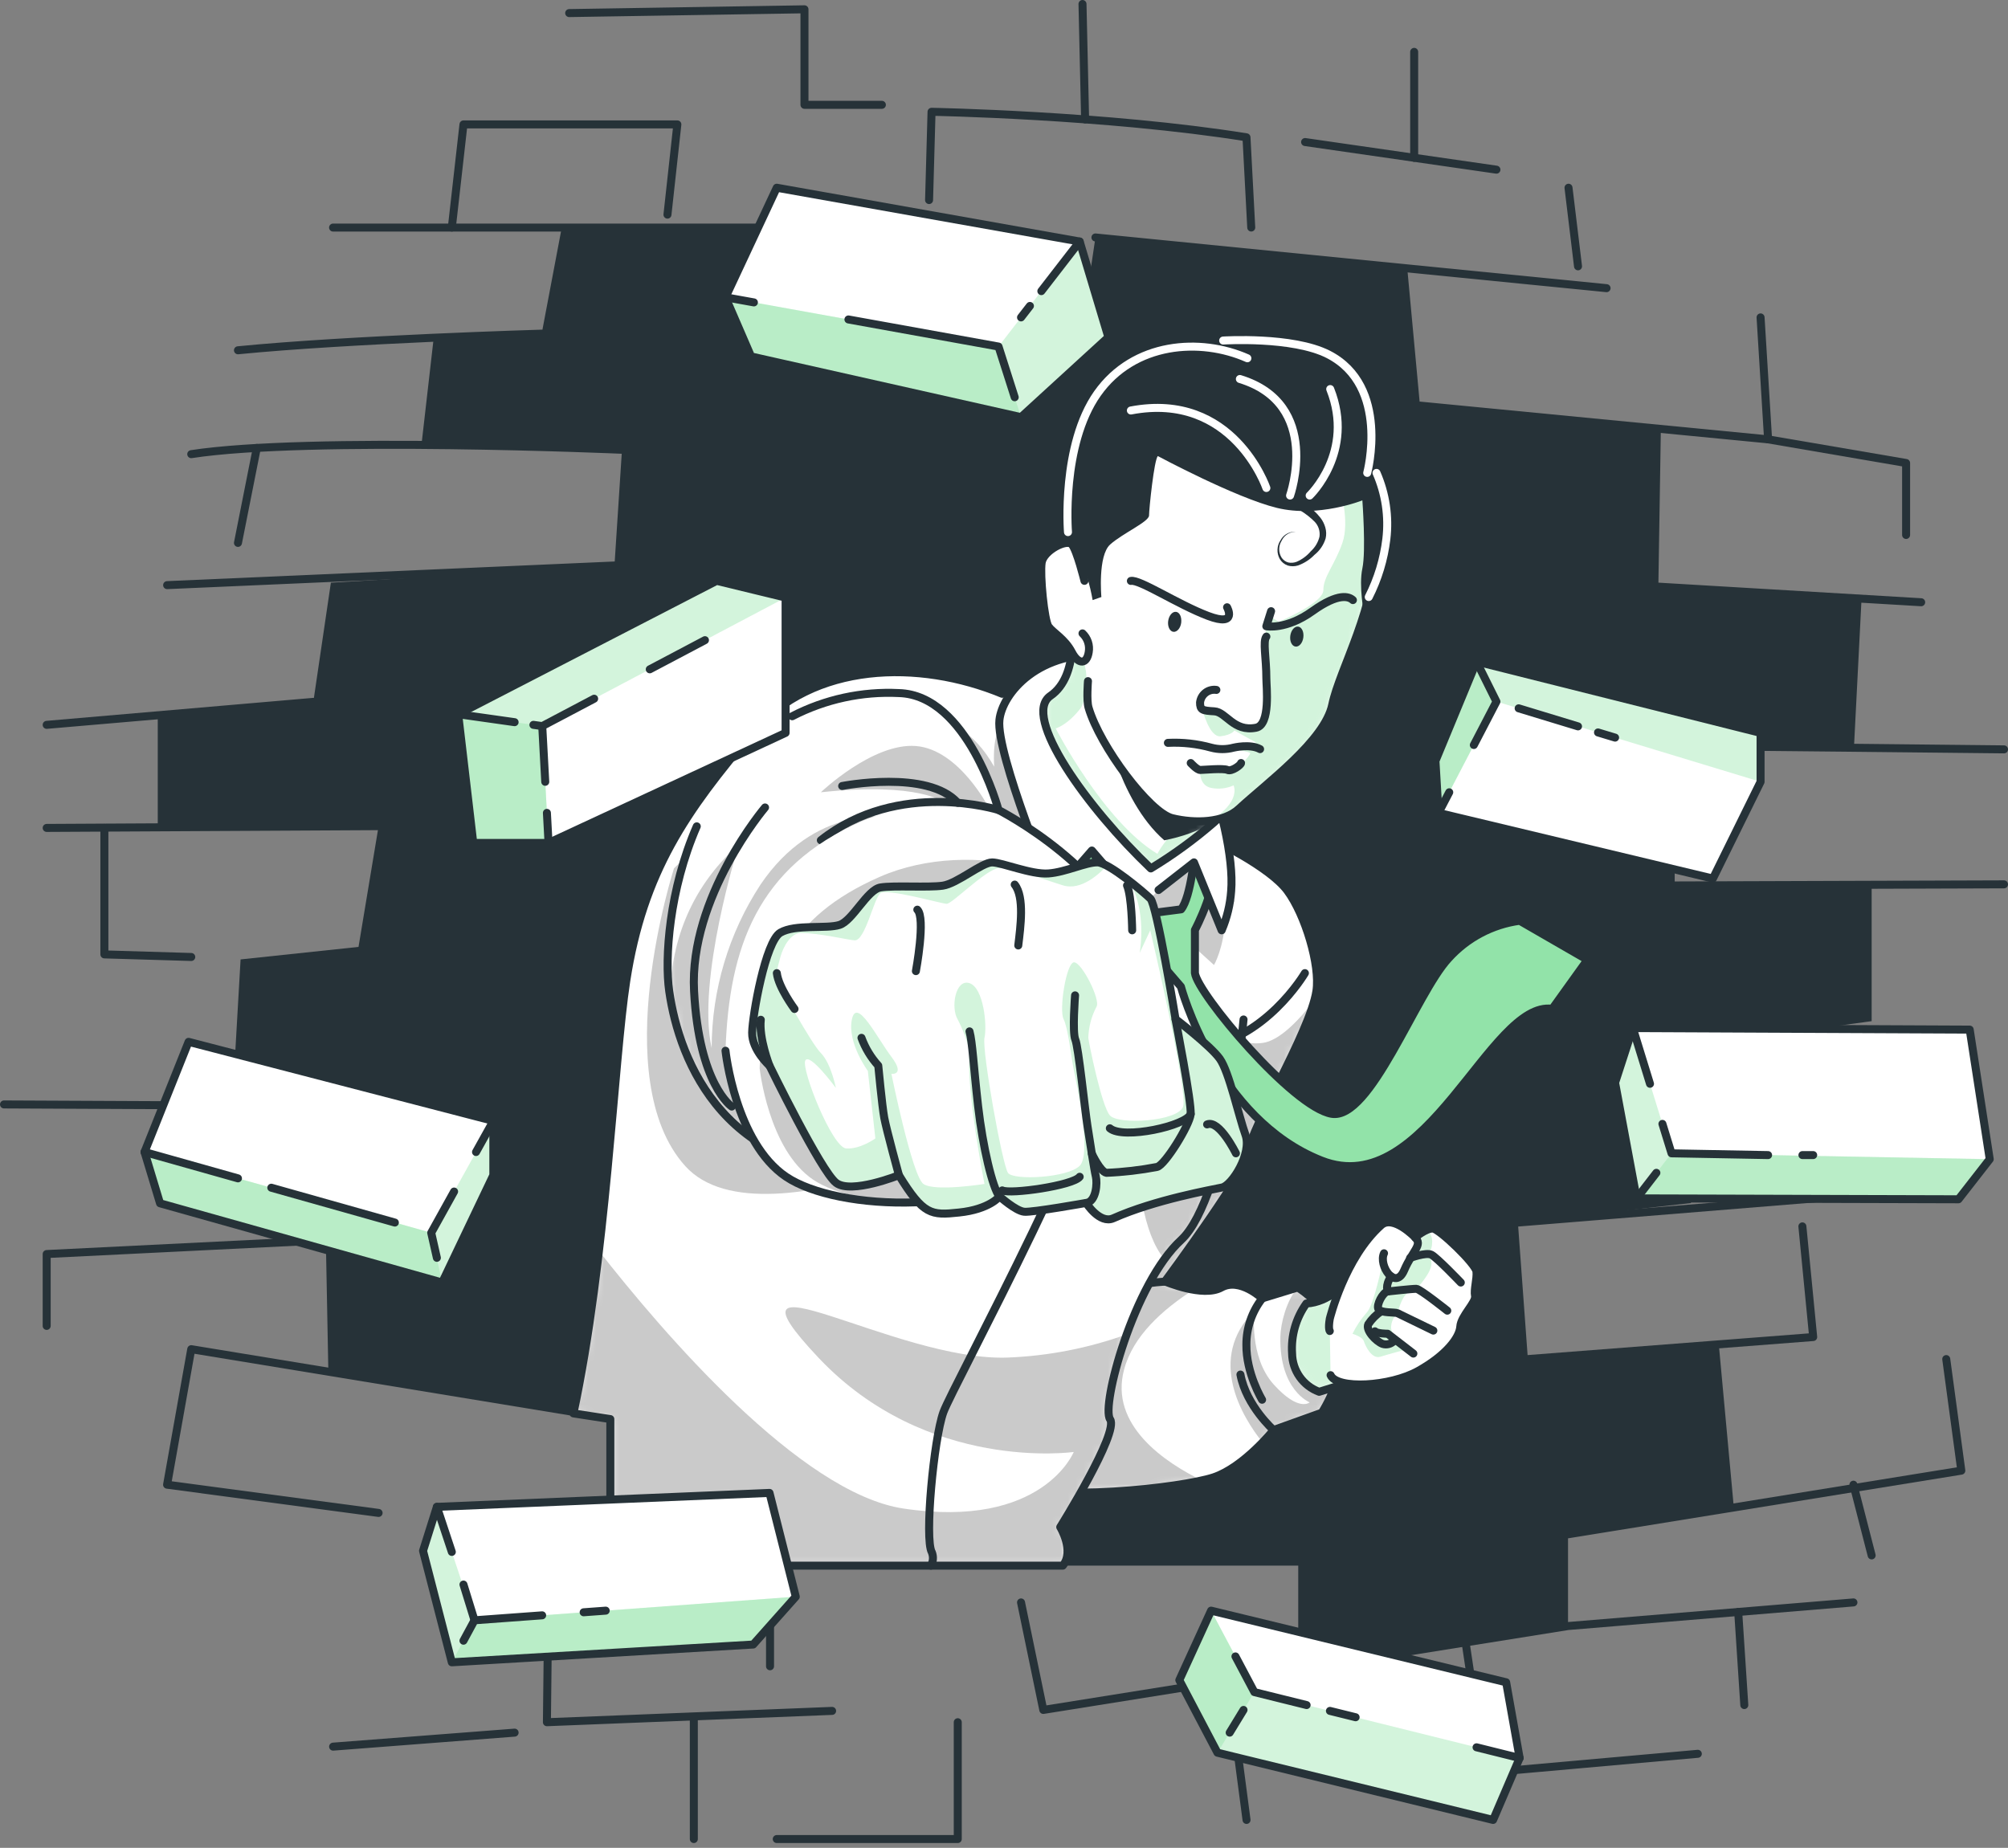<svg width="251" height="231" viewBox="0 0 251 231" fill="none" xmlns="http://www.w3.org/2000/svg">
<rect x="0" y="0" width="251" height="231" fill="#808080" stroke="none"/>
<path d="M41.051 171.834L77.123 177.401V188.595H96.254V195.722H162.28V208.302L196.004 203.272V191.803L216.705 188.195L214.826 167.814L190.985 169.899L189.736 152.833L211.371 150.396L209.337 131.03L233.956 127.655V110.691H209.337V93.26L231.762 93.117L232.701 74.701L207.297 73.148L207.606 53.663L177.498 50.706L175.869 33.133L136.93 29.686L134.64 45.115L95.939 43.795L96.569 28.449H70.219L67.71 41.71L54.223 42.158L52.653 55.873L77.748 56.226L76.808 70.693L41.36 72.844L39.166 87.735L19.72 89.282V103.278H47.324L44.815 118.373L30.073 119.938L29.127 136.418L57.13 138.33L55.792 154.302L40.735 155.294L41.051 171.834Z" fill="#263238"/>
<path d="M67.71 41.71C67.71 41.71 43.62 42.415 29.746 43.789" stroke="#263238" stroke-linecap="round" stroke-linejoin="round"/>
<path d="M77.748 56.226C77.748 56.226 38.529 54.517 23.906 56.775" stroke="#263238" stroke-linecap="round" stroke-linejoin="round"/>
<path d="M76.808 70.693L20.891 73.148" stroke="#263238" stroke-linecap="round" stroke-linejoin="round"/>
<path d="M32.101 55.999L29.746 67.868" stroke="#263238" stroke-linecap="round" stroke-linejoin="round"/>
<path d="M39.165 87.741L5.834 90.614" stroke="#263238" stroke-linecap="round" stroke-linejoin="round"/>
<path d="M47.324 103.278L5.834 103.5" stroke="#263238" stroke-linecap="round" stroke-linejoin="round"/>
<path d="M13.048 103.499V119.31L23.907 119.633" stroke="#263238" stroke-linecap="round" stroke-linejoin="round"/>
<path d="M41.634 28.449H96.57L121.189 29.053" stroke="#263238" stroke-linecap="round" stroke-linejoin="round"/>
<path d="M56.477 28.449L57.934 15.553H84.67L83.433 26.831" stroke="#263238" stroke-linecap="round" stroke-linejoin="round"/>
<path d="M116.134 25.009L116.443 13.976C116.443 13.976 138.297 14.364 155.81 17.166L156.405 28.443" stroke="#263238" stroke-linecap="round" stroke-linejoin="round"/>
<path d="M136.929 29.686L200.821 36.024" stroke="#263238" stroke-linecap="round" stroke-linejoin="round"/>
<path d="M177.499 50.706L221.011 54.923L220.071 39.679" stroke="#263238" stroke-linecap="round" stroke-linejoin="round"/>
<path d="M197.253 33.294L196.064 23.468" stroke="#263238" stroke-linecap="round" stroke-linejoin="round"/>
<path d="M204.104 73.148L240.147 75.287" stroke="#263238" stroke-linecap="round" stroke-linejoin="round"/>
<path d="M221.01 54.923L238.262 57.88V66.876" stroke="#263238" stroke-linecap="round" stroke-linejoin="round"/>
<path d="M209.337 93.26C211.287 93.26 250.5 93.679 250.5 93.679" stroke="#263238" stroke-linecap="round" stroke-linejoin="round"/>
<path d="M209.337 110.691L250.5 110.553" stroke="#263238" stroke-linecap="round" stroke-linejoin="round"/>
<path d="M189.736 152.833L243.281 148.478" stroke="#263238" stroke-linecap="round" stroke-linejoin="round"/>
<path d="M190.985 169.899L226.648 167.145L225.298 153.311" stroke="#263238" stroke-linecap="round" stroke-linejoin="round"/>
<path d="M127.629 200.321L130.412 213.761L196.004 203.272L231.679 200.321" stroke="#263238" stroke-linecap="round" stroke-linejoin="round"/>
<path d="M196.004 191.803L245.166 183.847L243.281 169.899" stroke="#263238" stroke-linecap="round" stroke-linejoin="round"/>
<path d="M77.123 177.401L23.906 168.662L20.885 185.603L47.324 189.133" stroke="#263238" stroke-linecap="round" stroke-linejoin="round"/>
<path d="M98.198 195.722L68.566 197.221L68.364 215.296L104.014 213.881" stroke="#263238" stroke-linecap="round" stroke-linejoin="round"/>
<path d="M64.326 216.599L41.639 218.349" stroke="#263238" stroke-linecap="round" stroke-linejoin="round"/>
<path d="M55.792 154.302L5.834 156.769V165.753" stroke="#263238" stroke-linecap="round" stroke-linejoin="round"/>
<path d="M57.131 138.33L0.5 138.067" stroke="#263238" stroke-linecap="round" stroke-linejoin="round"/>
<path d="M96.254 195.722V208.302" stroke="#263238" stroke-linecap="round" stroke-linejoin="round"/>
<path d="M86.728 214.884V229.901" stroke="#263238" stroke-linecap="round" stroke-linejoin="round"/>
<path d="M153.64 210.978L155.816 227.512" stroke="#263238" stroke-linecap="round" stroke-linejoin="round"/>
<path d="M119.72 215.296V229.901H97.093" stroke="#263238" stroke-linecap="round" stroke-linejoin="round"/>
<path d="M231.679 185.603L233.956 194.443" stroke="#263238" stroke-linecap="round" stroke-linejoin="round"/>
<path d="M183.249 205.655L185.645 221.61L212.227 219.245" stroke="#263238" stroke-linecap="round" stroke-linejoin="round"/>
<path d="M217.275 201.51L218.037 213.152" stroke="#263238" stroke-linecap="round" stroke-linejoin="round"/>
<path d="M135.639 14.926L135.312 0.5" stroke="#263238" stroke-linecap="round" stroke-linejoin="round"/>
<path d="M163.137 17.757L187.054 21.21" stroke="#263238" stroke-linecap="round" stroke-linejoin="round"/>
<path d="M176.772 19.728V6.485" stroke="#263238" stroke-linecap="round" stroke-linejoin="round"/>
<path d="M71.147 1.635L100.559 1.163V13.104H110.235" stroke="#263238" stroke-linecap="round" stroke-linejoin="round"/>
<path d="M151.707 105.04C151.707 105.04 158.683 108.343 160.913 111.336C163.143 114.329 165.046 120.66 164.552 123.88C163.749 129.131 155.941 141.728 156.322 143.467C156.703 145.205 145.618 160.192 145.618 160.192C145.618 160.192 150.375 162.229 152.677 160.951C154.978 159.672 157.767 162.313 157.767 162.313L162.215 160.951C162.215 160.951 171.557 166.386 165.23 176.601L159.206 178.763C159.206 178.763 155.478 183.423 151.695 184.683C147.913 185.943 131.381 187.956 124.079 185.28C116.776 182.604 115.73 173.304 113.714 167.689C111.698 162.074 130.121 123.892 130.121 123.892L151.707 105.04Z" fill="white"/>
<mask id="mask0_169_420" style="mask-type:luminance" maskUnits="userSpaceOnUse" x="113" y="105" width="55" height="82">
<path d="M151.707 105.04C151.707 105.04 158.683 108.343 160.913 111.336C163.143 114.329 165.046 120.66 164.552 123.88C163.749 129.131 155.941 141.728 156.322 143.467C156.703 145.205 145.618 160.192 145.618 160.192C145.618 160.192 150.375 162.229 152.677 160.951C154.978 159.672 157.767 162.313 157.767 162.313L162.215 160.951C162.215 160.951 171.557 166.386 165.23 176.601L159.206 178.763C159.206 178.763 155.478 183.423 151.695 184.683C147.913 185.943 131.381 187.956 124.079 185.28C116.776 182.604 115.73 173.304 113.714 167.689C111.698 162.074 130.121 123.892 130.121 123.892L151.707 105.04Z" fill="white"/>
</mask>
<g mask="url(#mask0_169_420)">
<path opacity="0.3" d="M145.63 160.222C146.763 160.687 147.94 161.033 149.144 161.255C145.273 163.746 141.621 167.038 140.515 171.201C138.63 178.19 145.683 182.861 150.28 185.095C144.815 186.32 130.703 187.723 124.114 185.31C116.883 182.664 115.789 173.513 113.803 167.874L130.132 123.916L152.73 126.365C152.73 126.365 153.093 130.982 157.82 130.379C159.878 130.116 162.298 127.649 164.362 124.955C162.857 130.666 155.995 141.872 156.351 143.502C156.708 145.229 145.63 160.222 145.63 160.222Z" fill="black" fill-opacity="0.7"/>
<path opacity="0.3" d="M165.242 176.631L159.218 178.793C159.218 178.793 158.689 179.45 157.832 180.34C155.317 177.186 150.78 169.875 156.798 163.848C156.798 163.848 156.084 169.6 159.218 173.077C162.352 176.553 163.708 175.311 163.708 175.311C163.708 175.311 159.92 173.805 160.045 167.145C160.074 165.413 160.806 162.617 162.179 160.993H162.227C162.227 160.993 171.569 166.416 165.242 176.631Z" fill="black" fill-opacity="0.7"/>
</g>
<path d="M151.707 105.04C151.707 105.04 158.683 108.343 160.913 111.336C163.143 114.329 165.046 120.66 164.552 123.88C163.749 129.131 155.941 141.728 156.322 143.467C156.703 145.205 145.618 160.192 145.618 160.192C145.618 160.192 150.375 162.229 152.677 160.951C154.978 159.672 157.767 162.313 157.767 162.313L162.215 160.951C162.215 160.951 171.557 166.386 165.23 176.601L159.206 178.763C159.206 178.763 155.478 183.423 151.695 184.683C147.913 185.943 131.381 187.956 124.079 185.28C116.776 182.604 115.73 173.304 113.714 167.689C111.698 162.074 130.121 123.892 130.121 123.892L151.707 105.04Z" stroke="#263238" stroke-linecap="round" stroke-linejoin="round"/>
<path d="M157.761 162.342C156.488 163.983 155.797 166.003 155.798 168.083C155.751 171.667 157.761 174.982 157.761 174.982" stroke="#263238" stroke-linecap="round" stroke-linejoin="round"/>
<path d="M159.218 178.793C159.218 178.793 155.793 175.771 155.055 171.834" stroke="#263238" stroke-linecap="round" stroke-linejoin="round"/>
<path d="M145.629 160.222C145.629 160.222 138.565 160.431 137.048 163.848" stroke="#263238" stroke-linecap="round" stroke-linejoin="round"/>
<path d="M163.113 121.652C163.113 121.652 158.094 130.242 149.625 131.03" stroke="#263238" stroke-linecap="round" stroke-linejoin="round"/>
<path d="M155.442 127.446C155.364 128.276 155.275 129.125 155.168 129.985C154.924 132.093 154.603 134.262 154.223 136.406C152.784 144.632 150.452 152.397 147.652 154.995C141.705 160.443 137.613 175.777 138.761 177.431C139.909 179.086 132.529 190.901 132.529 190.901C132.529 190.901 134.349 193.888 132.85 195.722H95.439V188.596H76.291V177.401L71.676 176.691C75.803 157.391 76.725 132.697 78.283 122.608C80.406 108.899 85.812 101.337 94 91.648C101.588 82.688 114.921 82.449 125.268 86.732C125.987 86.226 126.736 85.766 127.51 85.352C129.746 84.157 133.302 82.664 136.472 83.303C141.568 84.324 152.052 102.352 152.98 106.067L153.729 112.638" fill="white"/>
<mask id="mask1_169_420" style="mask-type:luminance" maskUnits="userSpaceOnUse" x="71" y="83" width="85" height="113">
<path d="M155.442 127.446C155.364 128.276 155.275 129.125 155.168 129.985C154.924 132.093 154.603 134.262 154.223 136.406C152.784 144.632 150.452 152.397 147.652 154.995C141.705 160.443 137.613 175.777 138.761 177.431C139.909 179.086 132.529 190.901 132.529 190.901C132.529 190.901 134.349 193.888 132.85 195.722H95.439V188.596H76.291V177.401L71.676 176.691C75.803 157.391 76.725 132.697 78.283 122.608C80.406 108.899 85.812 101.337 94 91.648C101.588 82.688 114.921 82.449 125.268 86.732C125.987 86.226 126.736 85.766 127.51 85.352C129.746 84.157 133.302 82.664 136.472 83.303C141.568 84.324 152.052 102.352 152.98 106.067L153.729 112.638" fill="white"/>
</mask>
<g mask="url(#mask1_169_420)">
<path opacity="0.3" d="M132.499 190.901C132.499 190.901 134.319 193.888 132.82 195.722H95.439V188.595H76.291V177.401L71.676 176.691C73.05 170.275 74.055 163.262 74.87 156.381C82.898 166.637 100.036 186.648 112.929 188.584C130.347 191.2 134.218 181.511 134.218 181.511C134.218 181.511 115.872 184.133 102.29 169.708C88.708 155.282 112.013 170.275 126.011 169.708C131.048 169.506 136.024 168.537 140.771 166.835C138.987 171.864 138.113 176.547 138.72 177.419C139.879 179.086 132.499 190.901 132.499 190.901Z" fill="black" fill-opacity="0.7"/>
<path opacity="0.3" d="M148.359 117.56L151.749 120.636C151.749 120.636 156.708 112.274 148.121 99.043C139.534 85.812 128.741 86.63 128.741 86.63C126.493 88.619 123.9 89.683 124.275 95.847C123.05 93.697 121.587 92.018 119.839 91.068C107.707 84.354 84.248 108.558 84.248 108.558C84.248 108.558 75.779 134.841 85.663 145.778C95.546 156.716 130.406 138.33 130.406 138.33C130.614 130.701 130.304 123.068 129.478 115.481C129.793 116.348 130.12 117.238 130.471 118.164L134.955 112.399C134.955 112.399 141.098 119.251 142.02 126.341C142.733 131.819 140.135 150.778 145.534 157.403C146.146 156.537 146.843 155.737 147.616 155.013C148.763 153.962 149.834 152.027 150.791 149.607C149.976 148.926 149.31 148.082 148.835 147.128C145.059 139.96 145.624 122.948 145.624 122.948L148.359 117.56Z" fill="black" fill-opacity="0.7"/>
</g>
<path d="M155.442 127.446C155.364 128.276 155.275 129.125 155.168 129.985C154.924 132.093 154.603 134.262 154.223 136.406C152.784 144.632 150.452 152.397 147.652 154.995C141.705 160.443 137.613 175.777 138.761 177.431C139.909 179.086 132.529 190.901 132.529 190.901C132.529 190.901 134.349 193.888 132.85 195.722H95.439V188.596H76.291V177.401L71.676 176.691C75.803 157.391 76.725 132.697 78.283 122.608C80.406 108.899 85.812 101.337 94 91.648C101.588 82.688 114.921 82.449 125.268 86.732C125.987 86.226 126.736 85.766 127.51 85.352C129.746 84.157 133.302 82.664 136.472 83.303C141.568 84.324 152.052 102.352 152.98 106.067L153.729 112.638" stroke="#263238" stroke-linecap="round" stroke-linejoin="round"/>
<path d="M132.546 105.04C132.546 105.04 137.863 114.323 142.656 117.584L147.615 123.342C147.615 123.342 152.004 139.883 165.176 145.079C178.348 150.276 186.204 125.009 194.036 126.114L198.43 119.991L189.962 115.105C186.526 115.57 183.365 117.245 181.042 119.83C176.968 124.244 171.319 140.056 166.455 139.238C161.59 138.419 149.679 124.22 149.364 121.634V116.258C149.364 116.258 152.474 110.482 151.742 106.73L149.364 106.42C149.364 106.42 148.894 112.118 147.639 113.677L142.68 114.317C139.397 111.174 136.769 107.408 134.949 103.236L131.976 105.93" fill="#92E3A9"/>
<path d="M132.546 105.04C132.546 105.04 137.863 114.323 142.656 117.584L147.615 123.342C147.615 123.342 152.004 139.883 165.176 145.079C178.348 150.276 186.204 125.009 194.036 126.114L198.43 119.991L189.962 115.105C186.526 115.57 183.365 117.245 181.042 119.83C176.968 124.244 171.319 140.056 166.455 139.238C161.59 138.419 149.679 124.22 149.364 121.634V116.258C149.364 116.258 152.474 110.482 151.742 106.73L149.364 106.42C149.364 106.42 148.894 112.118 147.639 113.677L142.68 114.317C139.397 111.174 136.769 107.408 134.949 103.236L131.976 105.93" stroke="#263238" stroke-linecap="round" stroke-linejoin="round"/>
<path d="M142.662 113.492L136.483 106.324L131.726 111.778C131.726 111.778 124.459 94.186 124.929 89.999C125.279 86.732 129.763 81.135 138.731 81.845C147.699 82.556 154.561 103.349 153.895 111.384C153.775 113.078 153.373 114.739 152.706 116.3L149.245 107.806L144.814 111.264" fill="white"/>
<path d="M142.662 113.492L136.483 106.324L131.726 111.778C131.726 111.778 124.459 94.186 124.929 89.999C125.279 86.732 129.763 81.135 138.731 81.845C147.699 82.556 154.561 103.349 153.895 111.384C153.775 113.078 153.373 114.739 152.706 116.3L149.245 107.806L144.814 111.264" stroke="#263238" stroke-linecap="round" stroke-linejoin="round"/>
<path d="M116.365 195.722C116.51 195.47 116.595 195.188 116.614 194.899C116.634 194.609 116.587 194.318 116.478 194.049C115.539 192.418 116.728 179.874 117.918 176.559C119.107 173.244 138.731 137.547 141.365 122.93" stroke="#263238" stroke-linecap="round" stroke-linejoin="round"/>
<path d="M99.025 89.539C103.141 87.413 107.741 86.413 112.364 86.642C120.98 86.881 124.816 101.259 124.816 101.259C124.816 101.259 139.683 108.821 142.151 120.009C144.619 131.197 131.75 145.695 111.228 146.615C90.706 147.535 84.908 132.685 83.653 123.916C83.058 119.794 83.653 111.199 87.096 103.302" fill="white"/>
<mask id="mask2_169_420" style="mask-type:luminance" maskUnits="userSpaceOnUse" x="83" y="86" width="60" height="61">
<path d="M99.025 89.539C103.141 87.413 107.741 86.413 112.364 86.642C120.98 86.881 124.816 101.259 124.816 101.259C124.816 101.259 139.683 108.821 142.151 120.009C144.619 131.197 131.75 145.695 111.228 146.615C90.706 147.535 84.908 132.685 83.653 123.916C83.058 119.794 83.653 111.199 87.096 103.302" fill="white"/>
</mask>
<g mask="url(#mask2_169_420)">
<path opacity="0.3" d="M141.973 126.562C139.517 136.161 127.879 145.85 111.204 146.615C91.134 147.535 85.158 133.366 83.725 124.513C83.897 118.474 85.836 111.372 92.353 105.584C92.222 106.02 87.061 122.524 88.958 131.03C88.964 123.762 91.087 116.655 95.065 110.583C101.66 100.811 111.02 101.552 113.714 102.681C116.408 103.81 134.599 107.322 139.85 119.741C140.773 121.941 141.484 124.225 141.973 126.562Z" fill="black" fill-opacity="0.7"/>
<path opacity="0.3" d="M102.605 99.043C102.605 99.043 109.117 92.825 114.498 93.261C119.88 93.697 123.579 100.942 123.579 100.942L117.983 100.309C117.983 100.309 114.998 97.729 102.605 99.043Z" fill="black" fill-opacity="0.7"/>
</g>
<path d="M99.025 89.539C103.141 87.413 107.741 86.413 112.364 86.642C120.98 86.881 124.816 101.259 124.816 101.259C124.816 101.259 139.683 108.821 142.151 120.009C144.619 131.197 131.75 145.695 111.228 146.615C90.706 147.535 84.908 132.685 83.653 123.916C83.058 119.794 83.653 111.199 87.096 103.302" stroke="#263238" stroke-linecap="round" stroke-linejoin="round"/>
<path d="M124.816 101.259C124.816 101.259 112.328 97.322 102.605 105.04" stroke="#263238" stroke-linecap="round" stroke-linejoin="round"/>
<path d="M91.467 138.33C91.467 138.33 87.387 135.654 86.757 123.892C86.127 112.13 95.63 100.942 95.63 100.942" stroke="#263238" stroke-linecap="round" stroke-linejoin="round"/>
<path d="M105.27 98.26C105.27 98.26 115.974 96.157 119.72 100.363" stroke="#263238" stroke-linecap="round" stroke-linejoin="round"/>
<path d="M139.279 120.636C139.279 120.636 143.525 136.042 133.475 144.178C123.425 152.313 104.627 151.405 98.264 147.11C91.901 142.816 90.688 131.353 90.688 131.353C91.122 118.462 94.66 108.391 107.684 102.681C120.707 96.97 137.447 112.19 139.279 120.636Z" fill="white"/>
<path opacity="0.3" d="M139.421 116.64C139.421 116.64 141.705 137.696 132.785 144.888C123.865 152.08 107.279 151.28 101.654 147.481C96.028 143.682 94.957 133.551 94.957 133.551C95.338 122.154 98.484 114.651 109.997 109.604C121.51 104.556 137.804 109.174 139.421 116.64Z" fill="black" fill-opacity="0.7"/>
<path d="M139.279 120.636C139.279 120.636 143.525 136.042 133.475 144.178C123.425 152.313 104.627 151.405 98.264 147.11C91.901 142.816 90.688 131.353 90.688 131.353" stroke="#263238" stroke-linecap="round" stroke-linejoin="round"/>
<path d="M168.316 160.33C168.316 160.33 166.116 162.82 163.297 162.952C161.994 164.766 161.363 166.98 161.513 169.212C161.53 170.259 161.863 171.276 162.467 172.129C163.071 172.982 163.918 173.631 164.897 173.991L170.956 172.097" fill="white"/>
<mask id="mask3_169_420" style="mask-type:luminance" maskUnits="userSpaceOnUse" x="161" y="160" width="10" height="14">
<path d="M168.316 160.33C168.316 160.33 166.116 162.82 163.297 162.952C161.994 164.766 161.363 166.98 161.513 169.212C161.53 170.259 161.863 171.276 162.467 172.129C163.071 172.982 163.918 173.631 164.897 173.991L170.956 172.097" fill="white"/>
</mask>
<g mask="url(#mask3_169_420)">
<path opacity="0.4" d="M168.316 160.33C168.316 160.33 166.116 162.82 163.297 162.952C161.994 164.766 161.363 166.98 161.513 169.212C161.53 170.259 161.863 171.276 162.467 172.129C163.071 172.982 163.918 173.631 164.897 173.991L170.956 172.097" fill="#92E3A9"/>
</g>
<path d="M168.316 160.33C168.316 160.33 166.116 162.82 163.297 162.952C161.994 164.766 161.363 166.98 161.513 169.212C161.53 170.259 161.863 171.276 162.467 172.129C163.071 172.982 163.918 173.631 164.897 173.991L170.956 172.097" stroke="#263238" stroke-linecap="round" stroke-linejoin="round"/>
<path d="M166.324 171.912C167.121 173.704 173.752 173.357 177.296 171.368C180.84 169.379 182.446 167.187 182.535 165.843C182.624 164.499 184.539 162.826 184.379 162.008C184.218 161.19 184.652 159.911 184.557 158.956C184.462 158 179.919 153.627 179.104 153.58C178.289 153.532 176.892 154.685 176.892 154.685C176.892 154.685 174.144 151.829 172.652 153.155C168.079 157.229 166.223 164.857 166.223 164.857C166.003 166.136 166.223 166.392 166.223 166.392" fill="white"/>
<mask id="mask4_169_420" style="mask-type:luminance" maskUnits="userSpaceOnUse" x="166" y="152" width="19" height="22">
<path d="M166.324 171.912C167.121 173.704 173.752 173.357 177.296 171.368C180.84 169.379 182.446 167.187 182.535 165.843C182.624 164.499 184.539 162.826 184.379 162.008C184.218 161.19 184.652 159.911 184.557 158.956C184.462 158 179.919 153.627 179.104 153.58C178.289 153.532 176.892 154.685 176.892 154.685C176.892 154.685 174.144 151.829 172.652 153.155C168.079 157.229 166.223 164.857 166.223 164.857C166.003 166.136 166.223 166.392 166.223 166.392" fill="white"/>
</mask>
<g mask="url(#mask4_169_420)">
<path opacity="0.4" d="M170.844 164.081C170.131 164.881 169.531 165.776 169.06 166.739C169.06 166.739 170.302 167.091 170.487 167.677C170.671 168.262 171.468 169.947 172.55 169.606C173.633 169.266 175.958 168.644 175.958 168.644C175.958 168.644 173.942 167.061 173.882 165.986C173.884 165.642 173.958 165.303 174.098 164.989C174.238 164.675 174.442 164.394 174.697 164.164C174.697 164.164 175.161 162.098 175.987 161.614C176.313 161.383 176.678 161.215 177.064 161.118C177.064 161.118 178.937 159.123 178.931 157.988C178.925 156.853 178.396 156.793 178.336 156.793C178.432 156.757 178.979 156.53 179.02 155.342C179.036 155.057 178.996 154.773 178.902 154.504C178.808 154.236 178.662 153.989 178.473 153.777C177.962 154.001 177.481 154.288 177.04 154.631C177.208 154.812 177.307 155.047 177.319 155.294C177.331 155.541 177.255 155.784 177.105 155.981C176.291 157.277 175.619 160.335 174.322 159.774C173.026 159.212 172.907 157.749 172.889 157.576C172.806 157.845 171.753 163.149 170.844 164.081Z" fill="#92E3A9"/>
</g>
<path d="M166.324 171.912C167.121 173.704 173.752 173.357 177.296 171.368C180.84 169.379 182.446 167.187 182.535 165.843C182.624 164.499 184.539 162.826 184.379 162.008C184.218 161.19 184.652 159.911 184.557 158.956C184.462 158 179.919 153.627 179.104 153.58C178.289 153.532 176.892 154.685 176.892 154.685C176.892 154.685 174.144 151.829 172.652 153.155C168.079 157.229 166.223 164.857 166.223 164.857C166.003 166.136 166.223 166.392 166.223 166.392" stroke="#263238" stroke-linecap="round" stroke-linejoin="round"/>
<path d="M176.891 154.708C177.855 155.64 176.618 156.262 175.512 158.818C174.406 161.375 172.283 158.179 173.002 156.674" stroke="#263238" stroke-linecap="round" stroke-linejoin="round"/>
<path d="M182.6 160.33C182.6 160.33 179.591 157.182 178.919 156.853C178.247 156.524 176.267 157.259 176.267 157.259" stroke="#263238" stroke-linecap="round" stroke-linejoin="round"/>
<path d="M180.911 163.848C180.911 163.848 177.51 161.136 177.052 161.118C176.594 161.1 173.484 161.446 173.484 161.446C173.484 161.446 173.073 160.777 173.888 159.553" stroke="#263238" stroke-linecap="round" stroke-linejoin="round"/>
<path d="M179.169 166.339L174.691 164.164C174.376 164.015 172.627 164.164 172.312 163.669C171.997 163.173 172.859 161.518 173.472 161.446" stroke="#263238" stroke-linecap="round" stroke-linejoin="round"/>
<path d="M176.671 169.212L173.46 166.733C173.46 166.733 172.116 166.733 171.866 166.428" stroke="#263238" stroke-linecap="round" stroke-linejoin="round"/>
<path d="M172.663 163.914C172.017 164.345 171.463 164.902 171.034 165.55C170.683 166.303 172.003 167.689 172.818 167.999C173.073 168.082 173.347 168.088 173.606 168.017C173.864 167.946 174.097 167.801 174.275 167.599" stroke="#263238" stroke-linecap="round" stroke-linejoin="round"/>
<path d="M112.364 146.913C112.364 146.913 106.417 149.303 104.52 147.875C102.623 146.447 96.195 133.234 96.195 133.234C96.195 133.234 93.982 131.257 94.018 129.095C94.054 126.932 95.683 117.68 97.544 116.592C99.406 115.505 103.301 116.15 104.942 115.625C106.583 115.099 108.403 111.216 110.068 110.942C111.733 110.667 116.015 110.978 117.835 110.721C119.654 110.464 122.741 107.8 124.019 107.812C125.298 107.824 128.878 109.347 131.048 109.191C133.219 109.036 135.77 107.77 137.191 107.806C138.612 107.842 143.001 111.557 143.804 112.345C144.607 113.134 146.944 127.398 146.944 127.398C146.944 127.398 151.291 130.714 152.468 132.35C153.646 133.987 154.847 139.566 155.685 141.878C156.524 144.189 153.997 148.18 152.76 148.448C151.523 148.717 144.381 149.972 139.171 152.295C137.459 153.066 135.77 150.378 135.77 150.378C135.77 150.378 129.104 151.573 128.039 151.483C126.975 151.393 124.947 149.566 124.947 149.566C124.947 149.566 123.704 151.184 119.868 151.579C116.39 151.949 115.426 151.895 112.364 146.913Z" fill="white"/>
<path opacity="0.4" d="M155.68 141.878C154.847 139.566 153.64 133.993 152.463 132.35C151.285 130.708 146.938 127.398 146.938 127.398C146.938 127.398 144.595 113.128 143.798 112.345C143.424 111.981 142.282 110.984 141.027 110.022C143.406 113.636 142.508 118.833 142.46 119.125L143.781 116.3C143.781 116.3 148.538 136.442 147.89 138.33C147.242 140.217 139.772 140.641 138.732 139.435C137.691 138.228 136.127 130.475 136.038 129.752C136.074 128.401 136.42 127.076 137.049 125.881C137.644 125.063 135.182 120.2 134.23 120.302C133.279 120.404 132.363 126.228 132.946 127.398C133.528 128.569 133.891 132.135 134.23 133.79C134.569 135.444 136.484 144.225 134.962 145.737C133.439 147.248 126.714 147.588 126.006 146.633C125.298 145.677 122.717 131.281 123.062 129.728C123.407 128.175 122.949 123.486 121.189 122.906C119.429 122.327 118.81 125.965 119.72 127.458C120.367 128.705 120.86 130.027 121.189 131.395C120.725 136.227 123.062 148.006 123.062 148.006C123.062 148.006 116.836 149.004 115.427 148.006C114.017 147.009 111.424 134.238 111.424 134.238C111.424 134.238 113.209 134.471 111.424 132.111C109.64 129.752 107.071 124.549 106.483 127.458C105.894 130.367 108.481 133.879 108.481 133.879C108.826 136.95 109.42 142.314 109.42 142.314C109.42 142.314 107.541 143.688 105.775 143.568C104.009 143.449 100.132 133.646 100.661 132.583C101.19 131.52 104.485 136.006 104.485 136.006C104.485 136.006 103.89 132.936 102.606 131.639C101.321 130.343 97.646 123.36 97.093 122.906C96.784 122.655 97.158 121.019 97.551 119.621C97.902 118.385 98.817 116.634 100.102 116.634C102.38 116.634 105.995 117.5 106.834 117.554C108.13 117.632 109.212 112.393 110.021 111.688C110.83 110.984 117.657 112.985 118.346 112.985C119.036 112.985 123.169 108.732 124.799 108.534C126.428 108.337 129.99 109.795 132.886 110.685C135.17 111.384 137.483 109.18 138.351 108.224C137.989 108 137.584 107.856 137.162 107.8C135.741 107.764 133.195 109.03 131.019 109.186C128.842 109.341 125.263 107.812 123.99 107.806C122.717 107.8 119.619 110.458 117.805 110.715C115.992 110.972 111.71 110.661 110.039 110.936C108.368 111.21 106.548 115.117 104.913 115.619C103.277 116.121 99.371 115.499 97.515 116.587C95.66 117.674 94.024 126.932 93.989 129.089C93.953 131.245 96.165 133.228 96.165 133.228C96.165 133.228 102.635 146.429 104.491 147.869C106.346 149.309 112.334 146.907 112.334 146.907C115.397 151.889 116.36 151.943 119.827 151.59C123.663 151.196 124.906 149.577 124.906 149.577C124.906 149.577 126.922 151.405 127.998 151.495C129.074 151.584 135.729 150.39 135.729 150.39C135.729 150.39 137.418 153.078 139.13 152.307C144.34 149.984 151.476 148.723 152.718 148.46C153.961 148.198 156.512 144.189 155.68 141.878Z" fill="#92E3A9"/>
<path d="M112.364 146.913C112.364 146.913 106.417 149.303 104.52 147.875C102.623 146.447 96.195 133.234 96.195 133.234C96.195 133.234 93.982 131.257 94.018 129.095C94.054 126.932 95.683 117.68 97.544 116.593C99.406 115.505 103.301 116.15 104.942 115.625C106.583 115.099 108.403 111.216 110.068 110.942C111.733 110.667 116.015 110.978 117.835 110.721C119.654 110.464 122.741 107.8 124.019 107.812C125.298 107.824 128.878 109.347 131.048 109.191C133.219 109.036 135.77 107.77 137.191 107.806C138.612 107.842 143.001 111.557 143.804 112.345C144.607 113.134 146.944 127.398 146.944 127.398C146.944 127.398 151.291 130.714 152.468 132.35C153.646 133.987 154.847 139.566 155.685 141.878C156.524 144.189 153.997 148.18 152.76 148.448C151.523 148.717 144.381 149.972 139.171 152.295C137.459 153.066 135.77 150.378 135.77 150.378C135.77 150.378 129.104 151.573 128.039 151.483C126.975 151.393 124.947 149.566 124.947 149.566C124.947 149.566 123.704 151.184 119.868 151.579C116.39 151.949 115.426 151.895 112.364 146.913Z" stroke="#263238" stroke-linecap="round" stroke-linejoin="round"/>
<path d="M96.189 133.234C96.189 133.234 94.833 129.776 95.1 127.482" stroke="#263238" stroke-linecap="round" stroke-linejoin="round"/>
<path d="M114.665 113.719C115.736 114.723 114.487 121.401 114.487 121.401" stroke="#263238" stroke-linecap="round" stroke-linejoin="round"/>
<path d="M126.838 110.583C128.081 112.148 127.558 115.894 127.284 118.193" stroke="#263238" stroke-linecap="round" stroke-linejoin="round"/>
<path d="M134.384 124.43C134.384 124.43 134.021 129.053 134.414 129.961C134.806 130.869 135.603 138.676 135.936 140.773C136.269 142.869 136.775 146.226 136.977 147.057C137.179 147.887 137.042 150.175 135.788 150.396" stroke="#263238" stroke-linecap="round" stroke-linejoin="round"/>
<path d="M136.484 144.225C136.484 144.225 137.548 146.495 138.304 146.615C140.43 146.528 142.547 146.282 144.637 145.88C145.624 145.641 148.675 140.701 148.829 139.309C148.984 137.917 146.938 127.428 146.938 127.428" stroke="#263238" stroke-linecap="round" stroke-linejoin="round"/>
<path d="M124.935 149.583C124.073 148.544 122.842 143.353 122.265 138.3C121.688 133.246 121.557 130.289 121.188 128.933" stroke="#263238" stroke-linecap="round" stroke-linejoin="round"/>
<path d="M112.364 146.913C112.364 146.913 110.806 141.221 110.532 139.745C110.259 138.27 109.783 133.216 109.783 133.216C108.866 132.205 108.153 131.024 107.684 129.74" stroke="#263238" stroke-linecap="round" stroke-linejoin="round"/>
<path d="M140.878 110.691C141.473 112.065 141.521 116.3 141.521 116.3" stroke="#263238" stroke-linecap="round" stroke-linejoin="round"/>
<path d="M148.841 139.255C148.3 140.755 140.391 142.475 138.731 141.048" stroke="#263238" stroke-linecap="round" stroke-linejoin="round"/>
<path d="M134.961 147.11C134.134 148.215 126.243 149.327 125.28 148.813" stroke="#263238" stroke-linecap="round" stroke-linejoin="round"/>
<path d="M97.105 121.652C97.313 123.444 99.317 126.132 99.317 126.132" stroke="#263238" stroke-linecap="round" stroke-linejoin="round"/>
<path d="M150.887 140.564C152.409 139.936 154.49 144.177 154.49 144.177" stroke="#263238" stroke-linecap="round" stroke-linejoin="round"/>
<path d="M155.679 98.636C155.106 99.419 154.478 100.159 153.8 100.853C153.146 101.54 152.438 102.203 151.719 102.836C149.261 104.964 146.629 106.88 143.851 108.564C135.912 101.002 127.635 89.503 131.31 86.983C134.985 84.462 133.908 77.73 133.908 77.73C134.433 77.71 134.957 77.732 135.478 77.795C142.947 78.65 152.557 87.102 155.418 93.38C156.387 95.501 156.571 97.37 155.679 98.636Z" fill="white"/>
<mask id="mask5_169_420" style="mask-type:luminance" maskUnits="userSpaceOnUse" x="130" y="77" width="27" height="32">
<path d="M155.679 98.636C155.106 99.419 154.478 100.159 153.8 100.853C153.146 101.54 152.438 102.203 151.719 102.836C149.261 104.964 146.629 106.88 143.851 108.564C135.912 101.002 127.635 89.503 131.31 86.983C134.985 84.462 133.908 77.73 133.908 77.73C134.433 77.71 134.957 77.732 135.478 77.795C142.947 78.65 152.557 87.102 155.418 93.38C156.387 95.501 156.571 97.37 155.679 98.636Z" fill="white"/>
</mask>
<g mask="url(#mask5_169_420)">
<path opacity="0.4" d="M153.8 100.829C153.146 101.516 152.438 102.179 151.719 102.812C149.261 104.94 146.629 106.856 143.851 108.54C135.912 100.978 127.635 89.479 131.31 86.959C134.985 84.438 133.908 77.73 133.908 77.73C134.433 77.71 134.957 77.732 135.478 77.795C135.823 81.63 136.115 87.174 135.068 88.547C133.421 90.674 131.964 91.062 131.964 91.062C131.964 91.062 137.91 102.657 144.678 106.742C144.678 106.73 147.372 101.223 153.8 100.829Z" fill="#92E3A9"/>
<path d="M155.68 98.637C154.514 100.17 153.186 101.572 151.719 102.818C149.787 103.883 147.7 104.635 145.535 105.046C139.653 99.933 137.887 89.485 137.887 89.485C137.887 89.485 149.977 90.561 155.418 93.392C156.387 95.501 156.572 97.37 155.68 98.637Z" fill="#263238"/>
</g>
<path d="M155.679 98.636C155.106 99.419 154.478 100.159 153.8 100.853C153.146 101.54 152.438 102.203 151.719 102.836C149.261 104.964 146.629 106.88 143.851 108.564C135.912 101.002 127.635 89.503 131.31 86.983C134.985 84.462 133.908 77.73 133.908 77.73C134.433 77.71 134.957 77.732 135.478 77.795C142.947 78.65 152.557 87.102 155.418 93.38C156.387 95.501 156.571 97.37 155.679 98.636Z" stroke="#263238" stroke-linecap="round" stroke-linejoin="round"/>
<path d="M135.996 85.149C135.996 85.149 135.8 87.538 136.067 88.452C137.477 93.296 143.715 101.593 146.534 102.28C149.352 102.967 152.98 102.878 154.889 101.086C158.403 97.842 165.593 92.579 166.532 88.088C167.472 83.596 172.063 75.932 172.063 67.527C172.063 62.922 171.409 51.292 158.296 47.875C139.558 42.989 135.824 54.613 134.378 62.528C133.748 65.992 133.701 70.759 133.754 74.182" fill="white"/>
<mask id="mask6_169_420" style="mask-type:luminance" maskUnits="userSpaceOnUse" x="133" y="46" width="40" height="57">
<path d="M135.996 85.149C135.996 85.149 135.8 87.538 136.067 88.452C137.477 93.296 143.715 101.593 146.534 102.28C149.352 102.967 152.98 102.878 154.889 101.086C158.403 97.842 165.593 92.579 166.532 88.088C167.472 83.596 172.063 75.932 172.063 67.527C172.063 62.922 171.409 51.292 158.296 47.875C139.558 42.989 135.824 54.613 134.378 62.528C133.748 65.992 133.701 70.759 133.754 74.182" fill="white"/>
</mask>
<g mask="url(#mask6_169_420)">
<path opacity="0.4" d="M172.063 67.539C172.063 75.944 167.472 83.608 166.533 88.1C165.593 92.591 158.403 97.854 154.889 101.098C153.875 101.941 152.632 102.457 151.321 102.579C155.21 100.19 154.199 98.183 154.199 98.183C153.318 98.576 152.338 98.686 151.392 98.499C149.828 98.183 150.001 96.253 150.001 96.253C150.944 95.907 151.981 95.922 152.915 96.295C154.437 96.892 156.257 94.401 156.28 94.168C156.304 93.936 153.658 93.607 153.658 93.607L157.042 92.842L154.3 91.319C154.3 91.319 153.985 91.881 152.57 92.042C151.154 92.203 150.292 88.661 150.292 88.661L158.314 84.85C158.314 84.85 158.314 83.769 158.16 81.78C158.078 80.615 158.13 79.444 158.314 78.291L158.713 77.007L159.831 77.73C159.831 77.73 165.432 75.418 165.421 73.763C165.409 72.109 166.842 70.615 167.799 67.868C168.757 65.12 167.478 61.004 167.478 61.004C167.478 61.004 165.694 58.089 169.155 59.117C170.011 59.368 170.838 60.437 171.599 61.9C171.931 63.761 172.086 65.649 172.063 67.539Z" fill="#92E3A9"/>
</g>
<path d="M135.996 85.149C135.996 85.149 135.8 87.538 136.067 88.452C137.477 93.296 143.715 101.593 146.534 102.28C149.352 102.967 152.98 102.878 154.889 101.086C158.403 97.842 165.593 92.579 166.532 88.088C167.472 83.596 172.063 75.932 172.063 67.527C172.063 62.922 171.409 51.292 158.296 47.875C139.558 42.989 135.824 54.613 134.378 62.528C133.748 65.992 133.701 70.759 133.754 74.182" stroke="#263238" stroke-linecap="round" stroke-linejoin="round"/>
<path d="M141.36 72.623C142.418 72.383 147.241 75.573 151.005 76.995C154.77 78.417 153.384 75.914 153.384 75.914" stroke="#263238" stroke-linecap="round" stroke-linejoin="round"/>
<path d="M158.885 76.404L158.29 78.291C158.29 78.291 160.764 78.763 164.052 76.404C167.341 74.044 168.643 74.582 169.113 75.018" stroke="#263238" stroke-linecap="round" stroke-linejoin="round"/>
<path d="M147.652 77.843C147.563 78.536 147.123 79.038 146.671 78.984C146.219 78.93 145.927 78.315 146.022 77.628C146.118 76.941 146.552 76.433 147.004 76.487C147.456 76.541 147.729 77.132 147.652 77.843Z" fill="#263238"/>
<path d="M162.916 79.695C162.827 80.382 162.387 80.89 161.935 80.83C161.483 80.77 161.192 80.161 161.287 79.474C161.382 78.787 161.816 78.279 162.268 78.333C162.72 78.387 163.012 79.002 162.916 79.695Z" fill="#263238"/>
<path d="M145.986 92.866C147.81 92.776 149.637 92.978 151.398 93.464C152.315 93.711 153.281 93.711 154.199 93.464C154.199 93.464 156.256 92.962 157.511 93.649" fill="white"/>
<path d="M145.986 92.866C147.81 92.776 149.637 92.978 151.398 93.464C152.315 93.711 153.281 93.711 154.199 93.464C154.199 93.464 156.256 92.962 157.511 93.649" stroke="#263238" stroke-linecap="round" stroke-linejoin="round"/>
<path d="M148.841 95.387C148.841 95.387 149.626 96.253 150.03 96.253C150.435 96.253 152.92 96.014 153.438 96.253C153.955 96.492 155.132 95.62 155.132 95.387" fill="white"/>
<path d="M148.841 95.387C148.841 95.387 149.626 96.253 150.03 96.253C150.435 96.253 152.92 96.014 153.438 96.253C153.955 96.492 155.132 95.62 155.132 95.387" stroke="#263238" stroke-linecap="round" stroke-linejoin="round"/>
<path d="M136.579 75.018L137.673 74.635C137.673 74.635 137.203 69.469 138.773 68.065C140.343 66.661 143.631 65.227 143.631 64.439C143.631 63.651 144.262 57.462 144.731 57.014C144.731 57.014 154.454 62.235 159.628 63.495C164.802 64.755 170.296 62.551 170.296 62.551C170.296 62.551 170.766 68.853 170.296 71.058C169.827 73.262 170.505 76.738 170.505 76.738C170.505 76.738 176.493 67.593 172.063 58.137C172.063 58.137 173.745 51.525 169.119 46.011C164.492 40.498 149.982 42.541 149.982 42.541C149.982 42.541 152.664 42.857 153.64 43.646C151.283 42.871 148.768 42.71 146.332 43.178C143.896 43.646 141.618 44.728 139.712 46.322C132.969 51.835 131.756 67.031 133.908 77.748C133.908 77.748 134.224 72.001 135.009 71.213C135.794 70.424 136.579 75.018 136.579 75.018Z" fill="#263238"/>
<path d="M135.556 72.611C135.556 72.611 134.616 68.77 133.974 68.053C133.332 67.336 130.447 68.829 130.21 70.329C129.972 71.828 130.525 77.58 131.072 78.333C131.619 79.086 133.112 79.868 133.974 81.523C134.836 83.177 135.859 83.016 136.091 81.523C136.165 81.098 136.133 80.662 135.997 80.253C135.861 79.844 135.625 79.476 135.312 79.181" fill="white"/>
<path d="M135.556 72.611C135.556 72.611 134.616 68.77 133.974 68.053C133.332 67.336 130.447 68.829 130.21 70.329C129.972 71.828 130.525 77.58 131.072 78.333C131.619 79.086 133.112 79.868 133.974 81.523C134.836 83.177 135.859 83.016 136.091 81.523C136.165 81.098 136.133 80.662 135.997 80.253C135.861 79.844 135.625 79.476 135.312 79.181" stroke="#263238" stroke-linecap="round" stroke-linejoin="round"/>
<path d="M161.031 61.858C161.792 62.188 162.521 62.588 163.208 63.053C163.919 63.507 164.549 64.078 165.069 64.744C165.34 65.101 165.542 65.506 165.664 65.938C165.793 66.381 165.808 66.85 165.706 67.3C165.459 68.117 164.969 68.838 164.302 69.367C163.726 69.963 163.019 70.417 162.239 70.693C161.82 70.819 161.373 70.819 160.954 70.693C160.542 70.546 160.195 70.259 159.973 69.881C159.768 69.517 159.669 69.104 159.687 68.686C159.704 68.269 159.839 67.865 160.074 67.521C160.266 67.165 160.561 66.876 160.92 66.692C161.278 66.508 161.684 66.436 162.084 66.488C161.695 66.459 161.307 66.55 160.972 66.748C160.636 66.947 160.368 67.244 160.205 67.599C160.005 67.916 159.899 68.284 159.899 68.659C159.899 69.034 160.005 69.402 160.205 69.719C160.402 70.012 160.698 70.224 161.037 70.317C161.383 70.387 161.742 70.358 162.072 70.233C162.761 69.936 163.372 69.482 163.856 68.907C164.393 68.422 164.77 67.784 164.938 67.079C164.983 66.746 164.953 66.408 164.85 66.088C164.747 65.769 164.574 65.477 164.344 65.233C163.293 64.178 162.007 63.389 160.591 62.934L161.031 61.858Z" fill="#263238"/>
<path d="M170.903 59.117C170.903 59.117 173.793 48.269 166.039 44.303C161.573 42.021 152.896 42.571 152.896 42.571" stroke="white" stroke-linecap="round" stroke-linejoin="round"/>
<path d="M133.498 66.518C133.498 66.518 132.63 55.646 137.179 49.195C141.729 42.744 150.042 42.182 155.923 44.787" stroke="white" stroke-linecap="round" stroke-linejoin="round"/>
<path d="M172.063 59.117C173.201 61.712 173.626 64.567 173.294 67.384C172.99 69.912 172.245 72.367 171.093 74.635" stroke="white" stroke-linecap="round" stroke-linejoin="round"/>
<path d="M163.708 61.948C163.708 61.948 169.41 56.512 166.277 48.639" stroke="white" stroke-linecap="round" stroke-linejoin="round"/>
<path d="M161.258 61.948C161.258 61.948 165.295 50.527 154.984 47.379" stroke="white" stroke-linecap="round" stroke-linejoin="round"/>
<path d="M158.296 61.004C158.296 61.004 154.163 48.872 141.36 51.316" stroke="white" stroke-linecap="round" stroke-linejoin="round"/>
<path d="M158.296 79.582C157.826 80.179 158.296 82.252 158.296 84.85C158.296 85.83 158.843 90.614 157.006 90.973C154.187 91.528 153.277 89.007 151.79 88.924C150.304 88.84 150.006 88.769 150.006 87.825C150.033 87.585 150.107 87.352 150.224 87.142C150.342 86.931 150.501 86.747 150.692 86.6C150.882 86.452 151.1 86.345 151.333 86.285C151.566 86.224 151.808 86.212 152.046 86.248" fill="white"/>
<path d="M158.296 79.582C157.826 80.179 158.296 82.252 158.296 84.85C158.296 85.83 158.843 90.614 157.006 90.973C154.187 91.528 153.277 89.007 151.79 88.924C150.304 88.84 150.006 88.769 150.006 87.825C150.033 87.585 150.107 87.352 150.224 87.142C150.342 86.931 150.501 86.747 150.692 86.6C150.882 86.452 151.1 86.345 151.333 86.285C151.566 86.224 151.808 86.212 152.046 86.248" stroke="#263238" stroke-linecap="round" stroke-linejoin="round"/>
<path d="M54.609 188.374L96.189 186.63L99.471 199.604L94.149 205.584L56.477 207.806L52.879 193.87L54.609 188.374Z" fill="white"/>
<path d="M147.414 210.034L151.386 201.349L188.268 210.303L189.956 219.771L186.638 227.512L152.183 219.107L147.414 210.034Z" fill="white"/>
<path d="M57.273 89.282L89.582 72.611L98.199 74.701V91.618L68.566 105.375H59.158L57.273 89.282Z" fill="white"/>
<path d="M97.093 23.468L90.688 37.165L93.887 44.56L127.629 52.146L138.547 42.158L134.961 30.194L97.093 23.468Z" fill="white"/>
<path d="M184.569 82.706L179.431 95.124L179.811 101.617L214.112 109.831L220.071 97.735V91.618L184.569 82.706Z" fill="white"/>
<path d="M23.573 130.242L18.066 144.016L20.005 150.426L55.269 160.33L61.668 146.913V140.128L23.573 130.242Z" fill="white"/>
<path d="M204.104 128.521L201.886 135.349L204.58 149.81L244.809 149.924L248.716 144.912L246.213 128.712L204.104 128.521Z" fill="white"/>
<path opacity="0.4" d="M90.688 37.165L124.816 43.323L134.961 30.194L138.547 42.158L127.629 52.146L93.887 44.56L90.688 37.165Z" fill="#92E3A9"/>
<path opacity="0.4" d="M98.199 74.701L67.781 90.77L68.566 105.375H59.158L57.273 89.282L89.582 72.611L98.199 74.701Z" fill="#92E3A9"/>
<path opacity="0.4" d="M18.066 144.016L53.901 154.111L61.668 140.128V146.913L55.269 160.33L20.005 150.426L18.066 144.016Z" fill="#92E3A9"/>
<path opacity="0.4" d="M54.609 188.374L59.313 202.555L99.471 199.604L94.149 205.584L56.477 207.806L52.879 193.87L54.609 188.374Z" fill="#92E3A9"/>
<path opacity="0.4" d="M151.386 201.349L156.797 211.533L189.956 219.771L186.638 227.512L152.183 219.107L147.414 210.034L151.386 201.349Z" fill="#92E3A9"/>
<path opacity="0.4" d="M204.104 128.521L208.939 144.178L248.716 144.912L244.809 149.924L204.58 149.81L201.886 135.349L204.104 128.521Z" fill="#92E3A9"/>
<path opacity="0.4" d="M179.811 101.617L187.054 87.705L220.071 97.735V91.618L184.569 82.706L179.431 95.124L179.811 101.617Z" fill="#92E3A9"/>
<path opacity="0.4" d="M57.273 89.282L67.781 90.77L68.566 105.374H59.158L57.273 89.282Z" fill="#92E3A9"/>
<path opacity="0.4" d="M124.816 43.323L127.629 52.146L93.887 44.56L90.688 37.165L124.816 43.323Z" fill="#92E3A9"/>
<path opacity="0.4" d="M184.569 82.706L187.054 87.705L179.811 101.617L179.431 95.124L184.569 82.706Z" fill="#92E3A9"/>
<path opacity="0.4" d="M204.58 149.81L208.939 144.178L248.716 144.912L244.809 149.924L204.58 149.81Z" fill="#92E3A9"/>
<path opacity="0.4" d="M156.797 211.533L152.183 219.107L147.414 210.034L151.386 201.349L156.797 211.533Z" fill="#92E3A9"/>
<path opacity="0.4" d="M59.313 202.555L56.477 207.806L94.149 205.584L99.471 199.604L59.313 202.555Z" fill="#92E3A9"/>
<path opacity="0.4" d="M18.066 144.016L53.901 154.111L55.269 160.33L20.005 150.426L18.066 144.016Z" fill="#92E3A9"/>
<path d="M54.609 188.374L96.189 186.63L99.471 199.604L94.149 205.584L56.477 207.806L52.879 193.87L54.609 188.374Z" stroke="#263238" stroke-linecap="round" stroke-linejoin="round"/>
<path d="M147.414 210.034L151.386 201.349L188.268 210.303L189.956 219.771L186.638 227.512L152.183 219.107L147.414 210.034Z" stroke="#263238" stroke-linecap="round" stroke-linejoin="round"/>
<path d="M57.273 89.282L89.582 72.611L98.199 74.701V91.618L68.566 105.375H59.158L57.273 89.282Z" stroke="#263238" stroke-linecap="round" stroke-linejoin="round"/>
<path d="M97.093 23.468L90.688 37.165L93.887 44.56L127.629 52.146L138.547 42.158L134.961 30.194L97.093 23.468Z" stroke="#263238" stroke-linecap="round" stroke-linejoin="round"/>
<path d="M184.569 82.706L179.431 95.124L179.811 101.617L214.112 109.831L220.071 97.735V91.618L184.569 82.706Z" stroke="#263238" stroke-linecap="round" stroke-linejoin="round"/>
<path d="M23.573 130.242L18.066 144.016L20.005 150.426L55.269 160.33L61.668 146.913V140.128L23.573 130.242Z" stroke="#263238" stroke-linecap="round" stroke-linejoin="round"/>
<path d="M204.104 128.521L201.886 135.349L204.58 149.81L244.809 149.924L248.716 144.912L246.213 128.712L204.104 128.521Z" stroke="#263238" stroke-linecap="round" stroke-linejoin="round"/>
<path d="M106.054 39.936L124.816 43.323L126.838 49.661" stroke="#263238" stroke-linecap="round" stroke-linejoin="round"/>
<path d="M134.961 30.194L130.168 36.394" stroke="#263238" stroke-linecap="round" stroke-linejoin="round"/>
<path d="M128.741 38.246L127.629 39.679" stroke="#263238" stroke-linecap="round" stroke-linejoin="round"/>
<path d="M90.688 37.165L94.238 37.804" stroke="#263238" stroke-linecap="round" stroke-linejoin="round"/>
<path d="M184.568 82.706L187.054 87.705L184.229 93.135" stroke="#263238" stroke-linecap="round" stroke-linejoin="round"/>
<path d="M189.832 88.547L197.253 90.805" stroke="#263238" stroke-linecap="round" stroke-linejoin="round"/>
<path d="M199.751 91.564L201.886 92.209" stroke="#263238" stroke-linecap="round" stroke-linejoin="round"/>
<path d="M181.155 99.043L179.811 101.617" stroke="#263238" stroke-linecap="round" stroke-linejoin="round"/>
<path d="M221.01 144.399L208.939 144.178L207.803 140.498" stroke="#263238" stroke-linecap="round" stroke-linejoin="round"/>
<path d="M225.304 144.398H226.648" stroke="#263238" stroke-linecap="round" stroke-linejoin="round"/>
<path d="M204.104 128.521L206.25 135.486" stroke="#263238" stroke-linecap="round" stroke-linejoin="round"/>
<path d="M204.58 149.81L207.047 146.615" stroke="#263238" stroke-linecap="round" stroke-linejoin="round"/>
<path d="M154.431 207.071L156.797 211.533L163.327 213.152" stroke="#263238" stroke-linecap="round" stroke-linejoin="round"/>
<path d="M166.241 213.881L169.452 214.675" stroke="#263238" stroke-linecap="round" stroke-linejoin="round"/>
<path d="M189.957 219.771L184.569 218.432" stroke="#263238" stroke-linecap="round" stroke-linejoin="round"/>
<path d="M155.442 213.761L153.711 216.599" stroke="#263238" stroke-linecap="round" stroke-linejoin="round"/>
<path d="M57.934 205.106L59.313 202.555L67.769 201.934" stroke="#263238" stroke-linecap="round" stroke-linejoin="round"/>
<path d="M72.955 201.552L75.714 201.349" stroke="#263238" stroke-linecap="round" stroke-linejoin="round"/>
<path d="M54.609 188.374L56.477 194.007" stroke="#263238" stroke-linecap="round" stroke-linejoin="round"/>
<path d="M59.313 202.555L57.934 198.087" stroke="#263238" stroke-linecap="round" stroke-linejoin="round"/>
<path d="M54.609 157.241L53.902 154.111L56.762 148.956" stroke="#263238" stroke-linecap="round" stroke-linejoin="round"/>
<path d="M61.668 140.128L59.503 144.016" stroke="#263238" stroke-linecap="round" stroke-linejoin="round"/>
<path d="M18.066 144.016L29.746 147.308" stroke="#263238" stroke-linecap="round" stroke-linejoin="round"/>
<path d="M33.915 148.478L49.358 152.833" stroke="#263238" stroke-linecap="round" stroke-linejoin="round"/>
<path d="M74.269 87.347L67.781 90.77L68.156 97.735" stroke="#263238" stroke-linecap="round" stroke-linejoin="round"/>
<path d="M68.566 105.38L68.364 101.617" stroke="#263238" stroke-linecap="round" stroke-linejoin="round"/>
<path d="M81.221 83.673L88.119 80.029" stroke="#263238" stroke-linecap="round" stroke-linejoin="round"/>
<path d="M57.273 89.282L64.326 90.28" stroke="#263238" stroke-linecap="round" stroke-linejoin="round"/>
<path d="M67.781 90.77L66.675 90.614" stroke="#263238" stroke-linecap="round" stroke-linejoin="round"/>
</svg>
